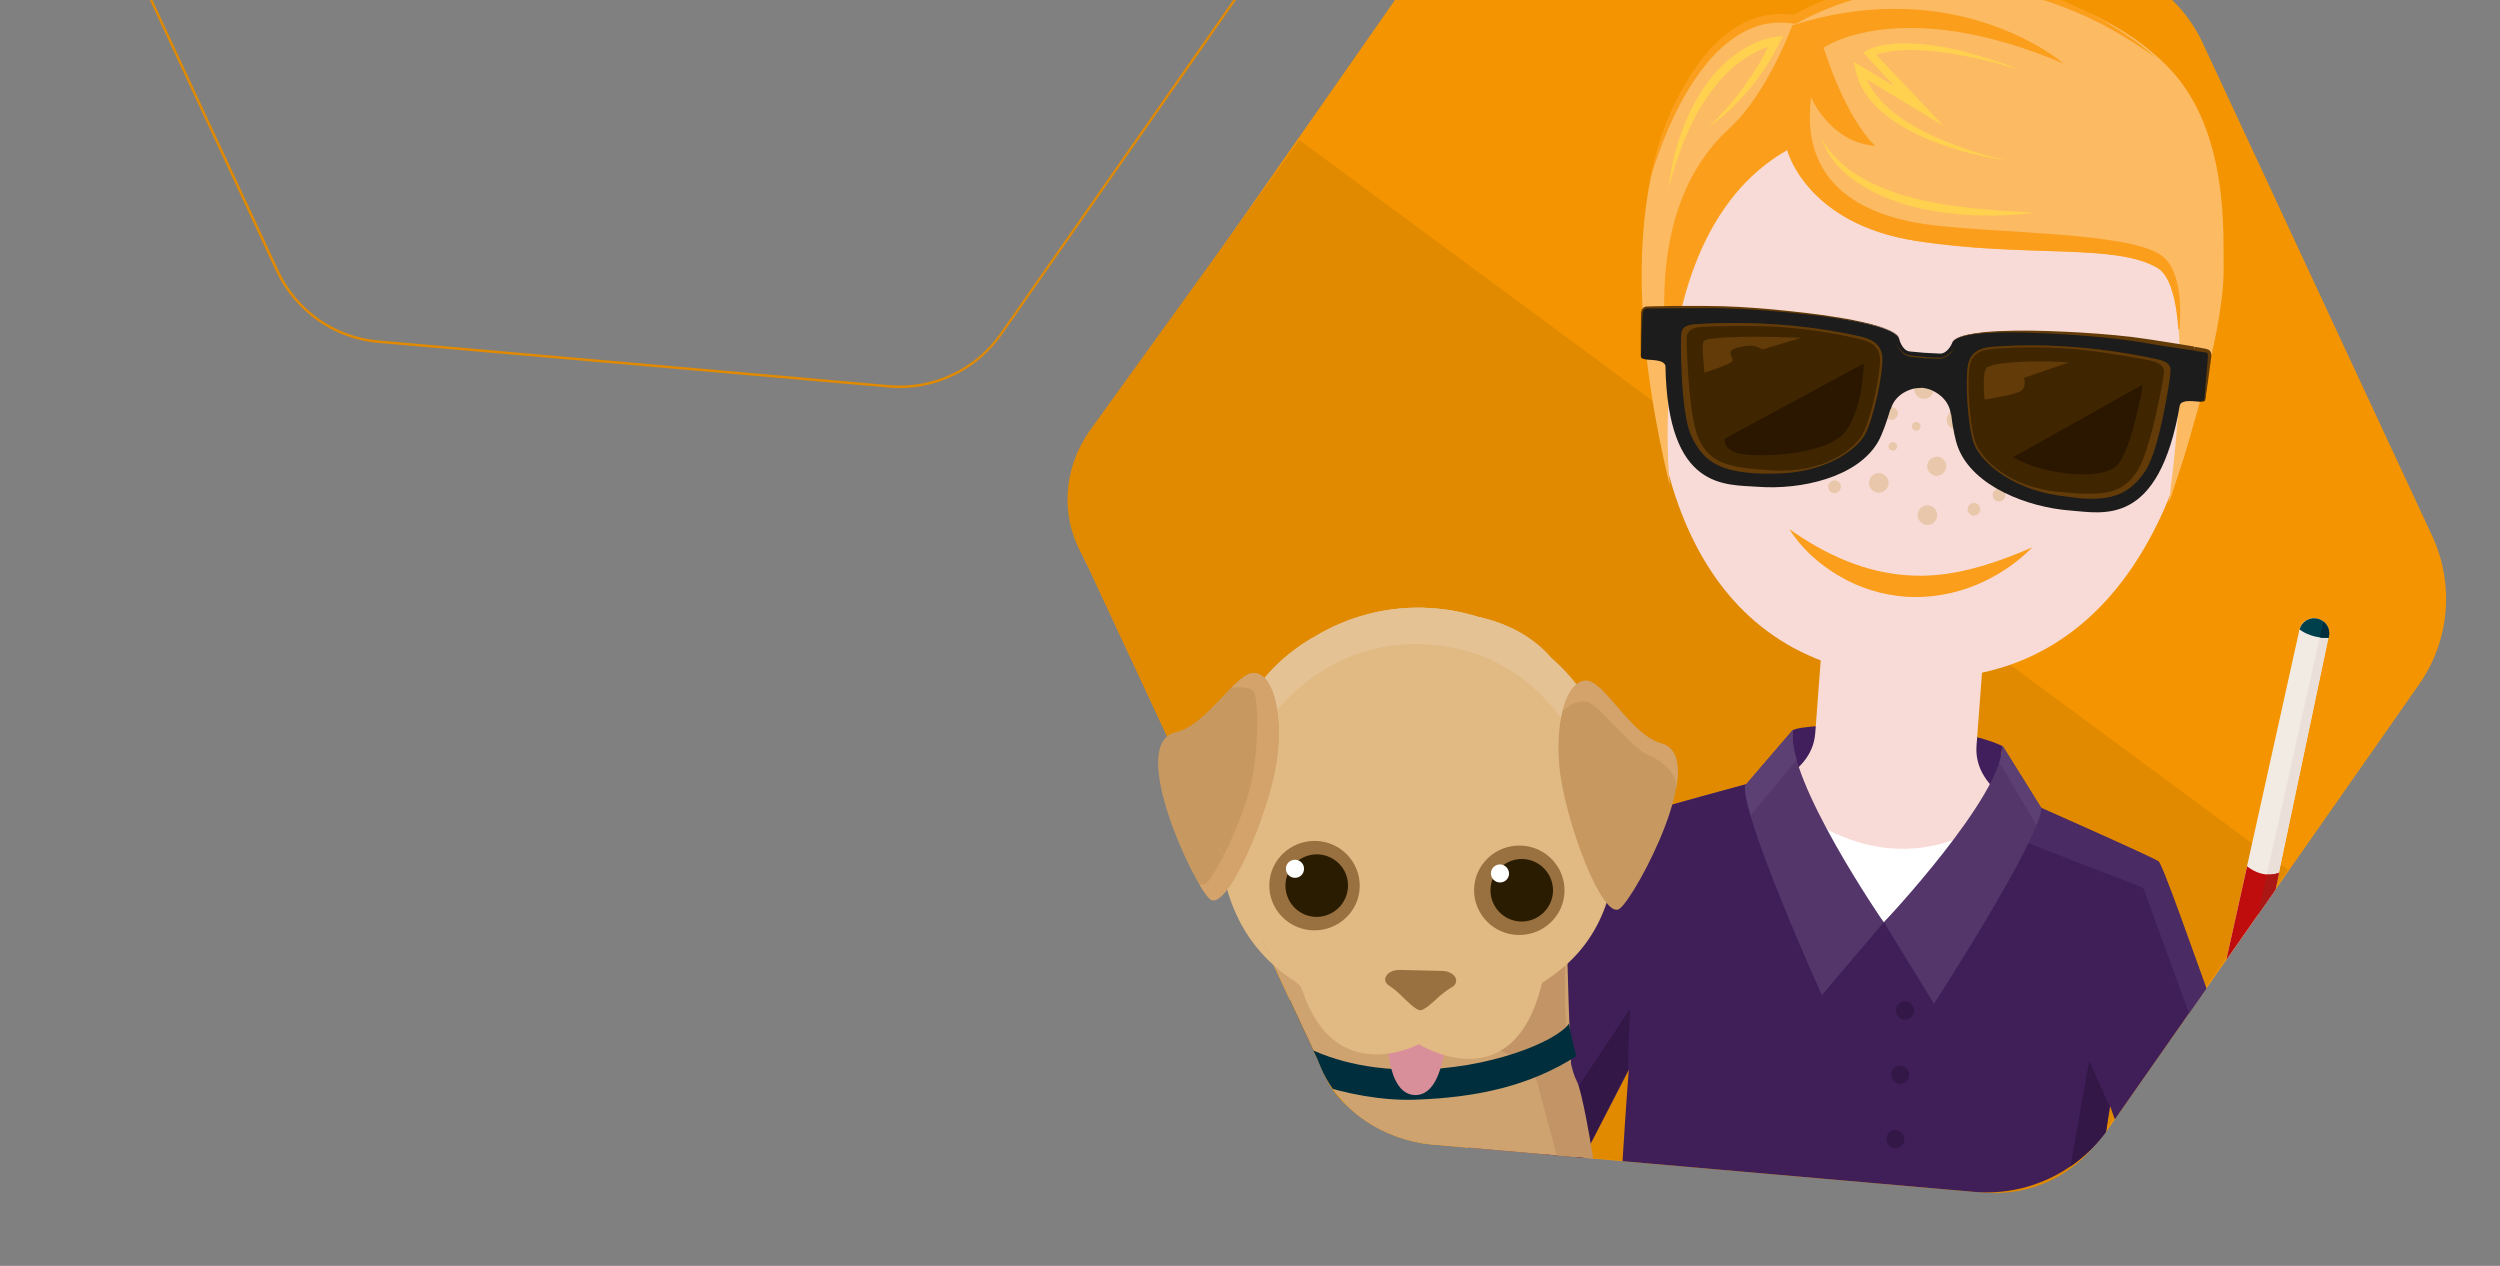 <svg xmlns="http://www.w3.org/2000/svg" xmlns:xlink="http://www.w3.org/1999/xlink" xml:space="preserve" id="Laag_1" x="0" y="0" style="enable-background:new 0 0 1023 518" version="1.1" viewBox="0 0 1023 518"><rect x="0" y="0" width="1023" height="518" fill="#808080" stroke="none"/><style>.st1{fill:#e18a00}.st3{fill:#f8dbd6}.st4{fill:#82b033}.st5{fill:#291c00}.st6{fill:#fff}.st7{fill:#fa9e1c}.st9{fill:#ffd14f}.st10{fill:#e8c7ab}.st11{fill:#633b08}.st13{fill:#402600}.st14{fill:#2b1700}.st16{fill:none}.st19{fill:#997040}.st20{fill:#c79961}.st21{fill:#d4a36b}</style><path d="M851.9-16.9 630.7-36.3c-21.5-1.9-42.5 7.9-52.6 25.9L450.8 171.8c-14.7 17.6-16.7 40.6-5.3 60.5l93.8 201.5c6.8 19.4 25.7 32.7 47.3 34.6l221.1 19.3c21.5 1.9 42.5-7.9 54.9-25.7L990 279.9c12.4-17.8 14.4-40.8 5.3-60.5L901.5 17.9c-9.1-19.7-28-33-49.6-34.8z" style="fill:#f49400"/><path d="m859.1 466.1 77.1-110.2L531.7 57.3l-85.9 119.1c-10.6 15.2-12.4 35-2.2 52.1l97.7 209.6c5.5 16.6 26.6 26.6 40.3 29.7l230.3 20.1c18.5 1.8 36.5-6.6 47.2-21.8zM504.6 0l-95.4 136.5C399 151 381.7 159.1 364 157.6l-209.2-18.3c-17.7-1.5-33.3-12.5-40.8-28.6L62.4 0h-1.1L113 111.1c7.7 16.4 23.6 27.6 41.6 29.2l209.2 18.3c1.5.1 2.9.2 4.4.2 16.5 0 32.1-8.1 41.7-21.7L505.8 0h-1.2z" class="st1"/><path d="M734.9 339s-2.4-39.2-1.2-40.2c4.1-3.1 63.7-4.2 85.7 6.5l-4.8 39.7-72 26.3-7.7-32.3z" style="fill:#401f5c"/><path d="M883.6 372.4s-2.1-16.5-27.7-27.3c-25.6-10.8-48.6-21.4-47.1-40.1l3.7-49.2-31.9-2.4h-.1l-.9-.1h-.2l-.9-.1h-.1l-31.9-2.4-3.7 49.2c-1.4 18.7-25.7 25.8-52.6 32.6-27 6.8-31.5 22.8-31.5 22.8l8.5 68.6 197.6 15 18.8-66.6z" class="st3"/><path d="M905.6 120.4c-6.9 91.2-44.8 163.2-128 156.9-83.1-6.3-108.2-83.9-101.3-175.1 6.9-91.2 85-94.8 122.9-91.9 37.9 2.8 113.2 18.9 106.4 110.1" class="st3"/><path d="M759.6 168.1c-.9 12.5-12 21.9-24.6 20.9-12.7-1-22.2-11.9-21.2-24.4.9-12.5 12-21.9 24.6-20.9 12.7.9 22.2 11.8 21.2 24.4" class="st4"/><path d="M753.7 167.6c-.7 8.7-8.3 15.3-17 14.6-8.7-.7-15.3-8.3-14.6-17 .7-8.7 8.3-15.3 17-14.6 8.7.6 15.3 8.3 14.6 17" class="st5"/><path d="M731.9 157.7c-.2 2.5-2.4 4.4-4.9 4.2-2.5-.2-4.4-2.4-4.2-4.9.2-2.5 2.4-4.4 4.9-4.2 2.5.2 4.4 2.4 4.2 4.9" class="st6"/><path d="M732.2 216.5c15 10.7 31.3 17.8 48.4 18.9 17.1 1.3 34-4.1 51-11.4-6.5 6.6-14.5 11.9-23.3 15.5-8.8 3.6-18.6 5.3-28.3 4.7-9.7-.7-19.2-3.6-27.4-8.5-8.2-4.8-15.5-11.3-20.4-19.2" class="st7"/><path d="M815.7 172.3c-.9 12.5 8.6 23.5 21.2 24.4 12.7 1 23.7-8.4 24.6-20.9.9-12.5-8.5-23.4-21.2-24.4-12.6-1-23.6 8.4-24.6 20.9" class="st4"/><path d="M821.6 172.7c-.7 8.7 5.9 16.4 14.6 17 8.7.7 16.4-5.9 17-14.6.7-8.7-5.9-16.4-14.6-17-8.7-.7-16.3 5.9-17 14.6" class="st5"/><path d="M823.1 164.6c-.2 2.5 1.7 4.7 4.2 4.9 2.5.2 4.7-1.7 4.9-4.2.2-2.5-1.7-4.7-4.2-4.9-2.5-.2-4.7 1.7-4.9 4.2M731.5 328s38.4 38.8 85.7 6.5l-37.1 86.9-48.6-93.4z" class="st6"/><path d="M731.4 61.4s7.6 30.2 52.8 37.2c45.2 7 81.6.8 98.8 11.1 17.2 10.3 4.4 96.4 4.4 96.4s22.9-65.6 22.5-96.1c-.2-13.9 2.3-55.8-21.7-81.5-28.9-30.9-80.6-38.4-97.7-37-44 3.6-56 16.4-56 16.4s-18.1-.2-23.6 3.6c-30.3 21-54.3 76.7-27.6 187.3.1-.1-11.9-103.3 48.1-137.4" style="fill:#fcba63"/><path d="M884.3 104.4c-13.9-9.6-68.4-8.8-96-12.6-27.5-3.9-51.6-17.4-47.2-52 0 0 7.6 18.5 26.3 19.9 0 0-11-8.9-21.2-40.2 0 0 31.3-21.9 98.2 6.5 0 0-42.9-37.3-111-15.6 0 0-10.2 27.9-25.6 42-14.6 13.3-33.6 41.4-24.4 101.5 3.1-32.3 14.1-73.4 47.9-92.5 0 0 7.6 30.2 52.8 37.2 45.2 7 81.6.8 98.8 11.1 5.1 3.1 7.6 12.8 8.5 25.1l.4-.2s2.8-23.1-7.5-30.2" class="st7"/><path d="M820.5 86.3c-2 0-4.1-.3-6.1-.5l-6.1-.5c-2-.1-4-.5-6-.7l-6-.8c-2-.3-4-.8-5.9-1.1l-3-.6-1.5-.3-1.4-.4-5.8-1.5c-1.9-.5-3.8-1.3-5.7-2-1.9-.6-3.7-1.5-5.5-2.3l-2.7-1.2-2.6-1.5c-.9-.5-1.8-.9-2.6-1.5l-2.5-1.7c-.4-.3-.8-.5-1.2-.9l-1.1-1c-.8-.7-1.6-1.3-2.3-2l-2.1-2.1c-.7-.7-1.3-1.5-1.9-2.3-1.2-1.6-2.4-3.3-3.1-5.2.4 2 1.3 3.9 2.3 5.8.5.9 1.1 1.8 1.7 2.6l1.9 2.5c2.8 3.1 5.9 5.9 9.5 8.1 7 4.6 14.9 7.6 23 9.6l1.5.4 1.5.3 3.1.6c2 .3 4.1.8 6.1 1l6.2.6c2.1.2 4.1.4 6.2.4 4.1 0 8.2.2 12.3 0 4.1-.3 8.2-.6 12.3-1-4.4-.4-8.5-.6-12.5-.8M769.4 45.2c4.8 4.2 10.2 7.5 15.8 10.2 5.7 2.6 11.5 4.7 17.5 6.4 6 1.6 12 3 18.1 3.8-6-1.4-11.9-3-17.7-5.1-5.8-2-11.5-4.4-16.8-7.2-5.4-2.8-10.5-6.1-14.8-10.3-3.2-3-5.9-6.6-7.6-10.5l20 12.1 11.4 6.9-9.1-9.6-10-10.6c-2.8-3-5.7-5.9-8.5-8.9.4-.2.9-.3 1.3-.4 1.2-.4 2.4-.6 3.6-.8 1.2-.2 2.5-.4 3.8-.5 1.3-.1 2.5-.2 3.8-.2 5.1-.1 10.3.3 15.5 1 2.6.4 5.1.8 7.7 1.3 2.6.5 5.1 1 7.7 1.6 2.5.6 5.1 1.2 7.6 1.9s5.1 1.4 7.6 2.1c-2.5-.9-4.9-1.9-7.4-2.7-2.5-.9-5-1.6-7.5-2.4-2.5-.8-5.1-1.4-7.6-2.2-2.6-.6-5.1-1.2-7.7-1.7-5.2-1-10.5-1.6-15.9-1.7-1.3 0-2.7 0-4 .1-1.3 0-2.7.2-4 .4-1.3.2-2.7.4-4 .8-.7.2-1.3.4-2 .6-.7.3-1.3.5-2.1 1l-1.6 1 1.4 1.5c3.3 3.6 6.6 7.2 9.9 10.7l1.3 1.4-13.2-7.9-3.5-2.1 1 4c1.4 6.3 5.3 11.8 10 16" class="st9"/><path d="m874.6 17.4-4.1-2.8-2-1.4c-.7-.5-1.4-.9-2.1-1.3l-4.2-2.6c-1.4-.9-2.9-1.6-4.3-2.4-1.5-.8-2.9-1.6-4.4-2.3L849 2.4c-1.5-.7-3-1.3-4.6-2-1.5-.6-3.1-1.3-4.6-1.9-3.1-1.1-6.2-2.2-9.5-3.1-3.2-1-6.4-1.7-9.7-2.4-3.3-.6-6.5-1.2-9.8-1.6-6.6-.8-13.3-1.2-19.9-.9-6.7.3-13.3 1-19.8 2.3-6.5 1.2-13 3-19.3 5.2-6.1 2.2-12 4.7-17.7 8-4.1-.5-8.2-.4-12.2.4-4.2.8-8.2 2.6-11.8 4.9-3.6 2.3-6.8 5.1-9.7 8.1-2.9 3.1-5.4 6.4-7.7 9.9-4.5 7-8.1 14.5-11.1 22.2-2.9 7.7-5.3 15.6-6.9 23.7 2.2-7.9 5-15.6 8.2-23.1 3.3-7.4 7.1-14.7 11.8-21.3 2.3-3.3 4.9-6.4 7.7-9.3 2.8-2.8 6-5.4 9.3-7.4 3.4-2 7-3.6 10.9-4.3 3.8-.7 7.8-.7 11.6-.1l.6.1.6-.3c5.5-3.2 11.5-5.7 17.6-7.9 6.1-2.1 12.4-3.8 18.7-5.1 6.4-1.2 12.8-2 19.3-2.3 6.5-.4 13-.1 19.4.6 3.2.3 6.4.9 9.6 1.3 3.2.7 6.4 1.2 9.5 2.1 3.2.7 6.2 1.8 9.4 2.7 1.5.5 3.1 1.1 4.6 1.7 1.5.6 3.1 1.1 4.6 1.8l4.5 1.9c1.5.6 2.9 1.4 4.4 2.1 1.5.7 3 1.4 4.4 2.2l4.3 2.4 2.1 1.2 2.1 1.3 4.2 2.6c2.7 1.8 5.4 3.7 8.2 5.5-2.5-2.1-5.1-4.2-7.7-6.2" class="st7"/><path d="M726.6 15.1c-1.9.2-3.5.7-5.2 1.2-1.6.6-3.2 1.2-4.8 2-1.6.7-3 1.7-4.5 2.6-1.5.9-2.8 2-4.1 3-5.3 4.3-9.5 9.7-13 15.5-3.6 5.7-6 12-8.2 18.3-.9 3.2-1.8 6.4-2.5 9.6-.6 3.3-1.2 6.5-1.7 9.8 1-3.2 1.9-6.3 2.9-9.5 1.1-3.1 2.3-6.2 3.3-9.2l2-4.5c.7-1.5 1.2-3 2-4.4l2.3-4.3.6-1.1.7-1 1.3-2c3.5-5.4 7.6-10.4 12.5-14.4l1.9-1.4c.6-.5 1.2-1 1.9-1.4 1.3-.8 2.7-1.7 4.1-2.4 1.4-.8 2.8-1.3 4.3-1.9.4-.1.7-.2 1.1-.4-1.1 2.3-2.3 4.5-3.6 6.7-1.9 3.2-4 6.3-6.2 9.4-2.2 3.1-4.6 6-7 8.8-2.5 2.8-5.1 5.6-7.9 8.2 3.1-2.2 6.1-4.6 8.9-7.2 2.8-2.6 5.4-5.4 7.9-8.4 2.5-2.9 4.8-6 6.9-9.2 2.2-3.2 4-6.6 5.7-10l1.4-2.8-3 .4z" class="st9"/><path d="M796.4 191.1c-.2 2.1-2 3.7-4.2 3.6-2.1-.2-3.7-2-3.6-4.2.2-2.1 2-3.7 4.2-3.6s3.8 2.1 3.6 4.2M772.8 197.9c-.2 2.2-2.1 3.9-4.3 3.7-2.2-.2-3.9-2.1-3.7-4.3.2-2.2 2.1-3.9 4.3-3.7 2.2.2 3.9 2.1 3.7 4.3M791.3 159.5c-.2 2.2-2.1 3.9-4.3 3.7-2.2-.2-3.9-2.1-3.7-4.3.2-2.2 2.1-3.9 4.3-3.7 2.2.2 3.9 2.1 3.7 4.3M804.6 172.1c-.2 2.2-2.1 3.9-4.3 3.7-2.2-.2-3.9-2.1-3.7-4.3.2-2.2 2.1-3.9 4.3-3.7 2.2.1 3.9 2.1 3.7 4.3M776.6 169.4c-.1 1.4-1.4 2.5-2.8 2.4-1.4-.1-2.5-1.4-2.4-2.8.1-1.4 1.4-2.5 2.8-2.4 1.4.1 2.5 1.4 2.4 2.8M810.3 208.6c-.1 1.4-1.4 2.5-2.8 2.4-1.4-.1-2.5-1.4-2.4-2.8.1-1.4 1.4-2.5 2.8-2.4 1.4.1 2.5 1.4 2.4 2.8M792.7 211.1c-.2 2.2-2.1 3.9-4.3 3.7-2.2-.2-3.9-2.1-3.7-4.3.2-2.2 2.1-3.9 4.3-3.7 2.2.2 3.9 2.1 3.7 4.3M753.3 199.4c-.1 1.4-1.4 2.5-2.8 2.4-1.4-.1-2.5-1.4-2.4-2.8.1-1.4 1.4-2.5 2.8-2.4 1.5.1 2.5 1.4 2.4 2.8M820.6 202.8c-.1 1.4-1.4 2.5-2.8 2.4-1.4-.1-2.5-1.4-2.4-2.8.1-1.4 1.4-2.5 2.8-2.4 1.4.1 2.5 1.4 2.4 2.8M776.3 182.8c-.1 1-.9 1.7-1.9 1.6-1-.1-1.7-.9-1.6-1.9.1-1 .9-1.7 1.9-1.6.9.1 1.7 1 1.6 1.9M785.9 174.6c-.1 1-.9 1.7-1.9 1.6-1-.1-1.7-.9-1.6-1.9.1-1 .9-1.7 1.9-1.6.9.1 1.7.9 1.6 1.9" class="st10"/><path d="M674.4 126.9h4.5l.1-1.6h-1.3l-3.4.1c-.3 0-.6 0-1 .1s-.8.3-1 .6c-.6.6-.7 1.3-.8 1.9l-.1 9.7V144.9c0 .4-.1.8.2 1.3.3.4 1.4.6 1.4.6-.4-.1-1-.4-1.2-.7-.2-.3-.1-.7 0-1.1l.2-2.4.3-4.8.6-9.6c.1-.5.2-.9.5-1.1.1-.1.5-.2 1-.2M776.7 137.4c-.4-.4-1-.9-1.5-1.2-1-.6-2-1.1-3.1-1.5-2.1-.9-4.3-1.5-6.5-2.1-4.4-1.1-8.9-2-13.3-2.7-9-1.5-18-2.4-27-3.3-9-.8-18.1-1.4-27.2-1.4h-13.6l-5.5.1-.1 1.6h19.2c9-.2 18.1.2 27.1.8 9 .7 18 1.6 27 2.8 4.5.6 8.9 1.4 13.3 2.4 2.2.5 4.4 1.1 6.5 1.9 1.1.4 2.1.9 3 1.4.9.6 2 1.3 2.2 2.3 0 .3-.1-.7-.5-1.1" class="st11"/><path d="M904.3 145.8c0-2.3-1.4-2.2-2.6-2.5-.3 0-1.8-.3-3.9-.6h.1c-7.7-1.2-22.4-3.5-22.4-3.5l-.4-.1c-7.5-1.1-17-2.1-28.1-2.7-29.7-1.7-46.8-.4-48.2 4 0 0-1.7 4.2-4.8 4.3-1.1 0-8.7-.5-6.4-.3 2.4.2-5.3-.5-6.3-.6-3-.5-4.1-4.9-4.1-4.9-.7-4.6-17.4-8.4-47-11.2-11.1-1-20.7-1.5-28.2-1.6h-.4s-26.2.1-26.5.1c-1.2 0-2.6-.2-2.9 2-.3 2.2-.7 16.5-.7 17.5s.6 1.1 2.1 1.4c1.5.3 7.3-.1 7.9 2.6.9 51.1 24.5 48.5 37.9 49.5 17.3 1.3 40.6-3.7 49.1-18.4 1.6-2.8 3.4-7.7 5-13.2.1-.1.2-.2.3-.5 2-6.3 8.4-8 10-8.2.9-.1 2-.2 2.9-.2.8.1 1.9.3 2.8.6 1.5.5 7.7 3.2 8.7 9.7 0 .2.1.4.2.5.7 5.7 1.7 10.8 2.9 13.8 6.2 15.8 28.5 24.3 45.8 25.6 13.4 1 36.3 7.1 44.9-43.2 1.1-2.5 6.7-1.3 8.2-1.3 1.5-.1 2.1 0 2.2-1.1.1-1.1 1.9-15.2 1.9-17.5" style="fill:#1c1c1c"/><path d="M800 142.4c-1.6 2.2-4.1 4.8-7.2 4.4-1.1 0-4.1-.2-5.3-.2-1.1-.1-4.1-.5-5.2-.6-3.1 0-5.2-2.9-6.5-5.4 1.2 1.9 2.7 3.9 4.9 4.7 2.2.4 4.6.5 6.9.8 2.3.1 4.7.3 6.9.3 2.2-.6 4-2.4 5.5-4M902.3 144.2l-3.4-.5-1.1-.2.1-1.6 1.3.2 3.3.6c.3.1.6.1 1 .3.3.1.7.4.9.7.5.7.5 1.4.5 2l-1.3 9.6-.7 4.8-.4 2.4c-.1.4-.1.8-.4 1.2-.3.4-1.5.4-1.5.4.4 0 1.1-.3 1.3-.5.2-.3.2-.7.2-1.1l.2-2.4.4-4.8.8-9.6c0-.5-.1-.9-.3-1.2 0-.1-.4-.3-.9-.3M799.6 139.1c.5-.4 1.1-.7 1.6-.9 1-.5 2.1-.8 3.2-1.1 2.2-.5 4.5-.8 6.7-1.1 4.5-.5 9.1-.6 13.6-.7 9.1-.1 18.1.3 27.2.8 9 .6 18.1 1.3 27.1 2.7 4.5.7 9 1.4 13.4 2.1l5.4.9-.1 1.6-5.6-.8c-4.5-.7-8.9-1.3-13.4-2.1-8.9-1.6-17.9-2.5-26.9-3.2-9-.7-18.1-1.1-27.1-1.3-4.5 0-9 0-13.5.4-2.2.2-4.5.4-6.7.9-1.1.2-2.2.5-3.2 1-1 .4-2.1.9-2.5 2 .1.1.4-.8.8-1.2" class="st11"/><path d="M760.8 137.6c4 .9 9.1 2.5 9.2 8.7.2 6.2-3.6 24.2-7 30.8-3.5 6.6-17 16-37.4 15.9-20.4 0-27.7-3.8-33-15.4-4.5-9.7-4.3-40.1-4-41.6.3-1.5.4-3.1 6.2-3.4 5.8-.3 34.3-2.1 66 5" class="st13"/><path d="M728.3 133.8c-11-.8-30.9-.3-33.3.1-1.8.3-4.6 1-4.8 4-.1 1.2.5 32.2 4.9 41.6 4.6 9.9 11.5 11.9 30.3 13 20.8 1.2 33.7-8.9 36.9-15 3.4-6.4 7.2-24.2 7-30.6-.2-5.6-4.4-7.3-8.9-8.3-10.2-2.4-21-4-32.1-4.8m-11.2 59.8c-14.1-1.1-20.4-5.2-25.1-15.4-4.4-9.6-4.4-40.1-4-41.8v-.2c.4-1.9 1.1-3.3 6.6-3.6h.2c22.6-1.3 45.4.4 65.9 5 4.6 1 9.4 2.9 9.6 9.1.2 6.4-3.6 24.5-7.1 31-3.3 6.3-16.5 16.2-37.8 16.1-3.1.1-5.8 0-8.3-.2" class="st11"/><path d="M697.5 152.5s-1.4-11.3-.3-12.9c.8-1.3 11.7-2.4 39.9-1.4l-16 4.8s-2.6-2-6.1-1.5c-3.4.5-7.6 1.1-6.8 3.5.8 2.4 1.6 2.6-1 3.9-2.4 1.2-9.7 3.6-9.7 3.6" class="st11"/><path d="m762.7 148.7-57 30.8s-1.2 5.8 9.2 6.6c10.4.8 33.9-.5 40.7-10.1 6.9-9.6 7.1-27.3 7.1-27.3" class="st14"/><path d="M815.9 141.8c-4.1.3-9.3 1.1-10.5 7.2-1.1 6.1-.1 24.5 2.3 31.5 2.5 7 14.4 18.3 34.6 21.4 20.2 3 27.9.4 35-10.3 5.9-8.9 10.3-39 10.2-40.5-.1-1.5 0-3.1-5.6-4.3-5.7-1.2-33.6-7.3-66-5" class="st13"/><path d="M816.1 142.7c-4.6.3-9 1.4-10.1 6.9-1.2 6.2-.1 24.4 2.3 31.3 2.3 6.5 13.4 18.4 34.2 20.4 18.7 1.8 25.8.8 31.9-8.3 5.8-8.6 11.1-39.2 11.1-40.4.2-3-2.4-4.1-4.1-4.7-2.3-.7-21.9-4.2-32.9-5.1-11-.8-21.9-.9-32.4-.1m26.4 60.1c-21-3.1-32.6-14.9-34.9-21.6-2.4-7-3.5-25.4-2.3-31.7 1.1-6.1 6.1-7.3 10.8-7.6 21-1.5 43.7.2 65.9 5h.2c5.3 1.1 5.9 2.7 6 4.6v.2c.1 1.8-4.4 32-10.2 40.8-6.2 9.3-13.1 12.5-27.1 11.4-2.7-.4-5.4-.7-8.4-1.1" class="st11"/><path d="m876.9 157.3-53.2 29.8s6.2 3.6 14.1 5.3c11.3 2.5 25.5 2.8 29.3-2.9 6-8.5 9.8-32.2 9.8-32.2" class="st14"/><path d="M812.1 163.5s-1.1-9.9.6-12.7c1.7-2.8 21.7-3.5 34-2.5l-18.5 6.3s1.2 3.6-1.1 5.3c-2.2 1.7-15 3.6-15 3.6" class="st11"/><path d="m730.5 340.2-3.4-20.6-1.4-1.8S667 333.7 662 335.7c0 0 4.5 2.9 8.2 22.5l60.3-18z" style="fill:#4a2b63"/><path d="M424.344 560.03 469.28-34.602l530.91 40.12-44.936 594.63z" class="st16"/><path d="M720.5 422.5h93.6v3.2h-93.6z" style="fill:#331747" transform="matrix(.075 -.997 .997 .075 286.609 1157.214)"/><path d="M662.6 332.6c.6-25.2-10.3-48.1-27.9-63.5-6.8-7.8-16.4-13.7-29.8-16.7-7.1-2.2-14.6-3.5-22.5-3.7-16-.4-31 3.9-43.8 11.5-15.4 8.5-26.5 21.5-32.8 36.5-4.5 9.8-7.1 20.7-7.4 32.2-.7 29.6 5.5 56 31.9 73 0 0 2.4 1.7 2.5 3.2 0 .2.1.3.2.4 13.5 40.1 47.6 21.8 47.6 21.8s38.6 24.3 50.4-25.1l2.7-1.8c24.2-16.4 28.3-40.3 28.9-67.8" style="fill:#e0ba82"/><path d="M556.4 362.8c-.2 10.1-8.7 18.1-18.9 17.9-10.2-.2-18.3-8.6-18.1-18.7.2-10.1 8.7-18.1 18.9-17.9 10.2.2 18.3 8.6 18.1 18.7" class="st19"/><path d="M551.6 362.7c-.2 7-6 12.6-13.1 12.5-7.1-.2-12.6-6-12.5-13.1.2-7 6-12.6 13.1-12.5 7.1.2 12.7 6 12.5 13.1" class="st5"/><path d="M533.6 355.6c0 2-1.7 3.7-3.8 3.6-2 0-3.7-1.8-3.6-3.8 0-2 1.7-3.6 3.8-3.6 2.1.1 3.7 1.8 3.6 3.8" class="st6"/><path d="M609.4 364.7c-.2 10.1-8.7 18.1-18.9 17.9-10.2-.2-18.3-8.6-18.1-18.7.2-10.1 8.7-18.1 18.9-17.9 10.2.2 18.3 8.6 18.1 18.7" class="st19"/><path d="M604.6 364.6c-.2 7-6 12.6-13.1 12.5-7.1-.2-12.6-6-12.5-13.1.2-7 6-12.6 13.1-12.5 7.1.2 12.7 6 12.5 13.1" class="st5"/><path d="M586.6 357.5c0 2-1.7 3.7-3.8 3.6-2 0-3.7-1.8-3.6-3.8 0-2 1.7-3.6 3.8-3.6 2.1.1 3.7 1.8 3.6 3.8" class="st6"/><path d="M537 402.9c-2.6-2.6.3-6.1 5-6l17.3.4c4.7.1 7.4 3.7 4.7 6.2 0 0-3.2 1.9-5.6 4-3 2.8-6.5 6-8.1 5.9-1.7-.1-5.3-3.6-8.2-6.5-2.1-2.1-5.1-4-5.1-4" class="st19"/><path d="M512.3 275.5c-7.6 1.3-18.8 21.5-31.2 24.2-20 4.4 7.3 62.5 14 68.2 6.7 5.7 24.3-35.4 27.3-56.9 3-21.4-2.5-36.7-10.1-35.5" class="st20"/><path d="M512.3 275.5c-2.4.4-5.2 2.8-8.3 5.9 0 0 7.4-1.1 9.2 2 1.8 3.1 2.6 27.1-3.4 44.9-5.9 17.7-14.3 32.1-16.3 33.3-.5.3-1.4.4-2.6.4 1.7 2.9 3.2 5 4.3 5.9 6.7 5.7 24.3-35.4 27.3-56.9 2.9-21.4-2.6-36.7-10.2-35.5" class="st21"/><path d="M619.1 278.7c7.5 1.6 17.8 22.3 30 25.6 19.8 5.3-10.2 62.1-17.1 67.5-6.9 5.4-22.7-36.5-24.7-58.1s4.3-36.6 11.8-35" class="st20"/><path d="M649.1 304.2c-12.3-3.3-22.6-24-30-25.6-4.4-.9-8.4 3.9-10.5 12.4.3-.2 5.2-5.3 10.5-3.7 4 1.2 18.8 19.5 24.2 21.5 5.3 2 13.1 7.8 11.6 14.5 1.9-9.5.9-17.3-5.8-19.1" class="st21"/><defs><path id="SVGID_1_" d="M851.9-16.9 630.7-36.3c-21.5-1.9-42.5 7.9-52.6 25.9L450.8 171.8c-14.7 17.6-16.7 40.6-5.3 60.5l93.8 201.5c6.8 19.4 25.7 32.7 47.3 34.6l221.1 19.3c21.5 1.9 42.5-7.9 54.9-25.7L990 279.9c12.4-17.8 14.4-40.8 5.3-60.5L901.5 17.9c-9.1-19.7-28-33-49.6-34.8z"/></defs><clipPath id="SVGID_00000030445423578030065060000016916332215487533737_"><use xlink:href="#SVGID_1_" style="overflow:visible"/></clipPath><path d="m622.5 523.1 44-85.3s-4.8 60.8-5 99.3l186.9 11.3c5.6-38.1 15.1-95.7 15.1-95.7l30.7 86.9 64.5 13.1c-29.3-66.9-72.3-198.2-75.6-200.2-4.6-2.7-60.2-27.3-60.2-27.3l-52.1 52.3-45-59.6s-58.7 15.9-63.7 17.9c-3.6 1.5-26.7 60.6-65.7 122.3l26.1 65z" style="clip-path:url(#SVGID_00000030445423578030065060000016916332215487533737_);fill:#401f59"/><path d="M424.344 560.03 469.28-34.602l530.91 40.12-44.936 594.63z" class="st16"/><defs><path id="SVGID_00000135686171743225858730000012691059015528510120_" d="M851.9-16.9 630.7-36.3c-21.5-1.9-42.5 7.9-52.6 25.9L450.8 171.8c-14.7 17.6-16.7 40.6-5.3 60.5l93.8 201.5c6.8 19.4 25.7 32.7 47.3 34.6l221.1 19.3c21.5 1.9 42.5-7.9 54.9-25.7L990 279.9c12.4-17.8 14.4-40.8 5.3-60.5L901.5 17.9c-9.1-19.7-28-33-49.6-34.8z"/></defs><clipPath id="SVGID_00000026863735431225789420000008242668880161877431_"><use xlink:href="#SVGID_00000135686171743225858730000012691059015528510120_" style="overflow:visible"/></clipPath><g style="clip-path:url(#SVGID_00000026863735431225789420000008242668880161877431_)"><defs><path id="SVGID_00000110445257933638431070000003160579404249006271_" d="M414.1 16.7h596.3v532.4H414.1z" transform="matrix(.075 -.997 .997 .075 376.486 971.711)"/></defs><clipPath id="SVGID_00000151516986769379538050000001660728709582146721_"><use xlink:href="#SVGID_00000110445257933638431070000003160579404249006271_" style="overflow:visible"/></clipPath><path d="m820.9 341.5 56.1 21.8 68.3 186.9 11.3-4.6c-29.3-66.9-70.1-191.2-73.4-193.2-3.3-2-32.5-15-49-22.3l-13.3 11.4z" style="clip-path:url(#SVGID_00000151516986769379538050000001660728709582146721_);fill:#4a2b63"/><path d="M819.4 305.1c.3 20.4-48.5 72.3-48.5 72.3l20.5 33.3s42.9-66.3 44-80l-16-25.6zM733.7 298.6c-3.3 20.1 37.1 78.8 37.1 78.8l-25.3 29.8s-32.5-72-31.5-85.7l19.7-22.9z" style="clip-path:url(#SVGID_00000151516986769379538050000001660728709582146721_);fill:#54366b"/><path d="m836.9 535.2 14.5 1.1c5.6-38.1 11.8-83.7 11.8-83.7l-8.3-18.5-18 101.1z" style="clip-path:url(#SVGID_00000151516986769379538050000001660728709582146721_);fill:#331747"/><path d="m733.7 298.6-19.6 22.9c-.2 2.4.7 6.7 2.3 12.1l18.8-22.6c-1.4-4.8-2-9.1-1.5-12.4M833.3 337.6c1.2-2.9 1.9-5.3 2-6.9l-15.9-25.6c0 2-.4 4.3-1.3 6.9l15.2 25.6z" style="clip-path:url(#SVGID_00000151516986769379538050000001660728709582146721_);fill:#5c4073"/><path d="m635 461-12.5 62.1 43.7-85.4c.1-9 .8-24.9.8-24.9L635 461zM783.2 413.8c-.2 2-1.9 3.6-4 3.4-2-.2-3.6-1.9-3.4-4 .2-2 1.9-3.6 4-3.4 2.1.2 3.6 1.9 3.4 4M781.3 440.1c-.2 2-1.9 3.6-4 3.4-2-.2-3.6-1.9-3.4-4 .2-2 1.9-3.6 4-3.4 2 .2 3.5 2 3.4 4M779.3 466.4c-.2 2-1.9 3.6-4 3.4-2-.2-3.6-1.9-3.4-4 .2-2 1.9-3.6 4-3.4 2 .2 3.5 2 3.4 4" style="clip-path:url(#SVGID_00000151516986769379538050000001660728709582146721_);fill:#331747"/><path d="m867 591.4 15.4 3.3 70.5-334.3c.7-3.2-1.3-6.4-4.5-7.2-3.4-.9-6.8 1.2-7.5 4.6L867 591.4z" style="clip-path:url(#SVGID_00000151516986769379538050000001660728709582146721_);fill:#f2ebe3"/><path d="m952.9 260.4-58.7 278.7-6.6-2 63.1-282.9c1.8 1.5 2.7 3.8 2.2 6.2" style="clip-path:url(#SVGID_00000151516986769379538050000001660728709582146721_);fill:#ebe0d9"/><path d="M941 257.6c.8-3.3 4.2-5.3 7.5-4.4 3.2.8 5.1 4 4.5 7.2l-.1.6h-2.1c-3.9-.3-7.2-1.5-9.8-3.4" style="clip-path:url(#SVGID_00000151516986769379538050000001660728709582146721_);fill:#00404d"/><path d="M950.7 254.3c1.8 1.4 2.8 3.7 2.3 6.1l-.1.6h-2.1c-.5 0-1-.1-1.5-.2l1.4-6.5z" style="clip-path:url(#SVGID_00000151516986769379538050000001660728709582146721_);fill:#002e3d"/><path d="M919.5 354.5c7.1 5.5 13 2.6 13 2.6L909.1 468c-8.8 2-14.1-3.2-14.1-3.2l24.5-110.3z" style="clip-path:url(#SVGID_00000151516986769379538050000001660728709582146721_);fill:#bf0d0d"/><path d="M927.6 357.9c3 .2 4.9-.7 5-.7L909.2 468c-2.3.5-4.4.6-6.2.3l24.6-110.4z" style="clip-path:url(#SVGID_00000151516986769379538050000001660728709582146721_);fill:#ab1714"/><path d="m484.9 420.7-1.4-9.4s-.3-1.3 7.8-2c8.2-.6 115.8-1.2 119.9 9.6 4.1 10.8-46.9 20-46.9 20l-67-10.1-12.4-8.1z" style="clip-path:url(#SVGID_00000151516986769379538050000001660728709582146721_);fill:#001a24"/><path d="M652.1 519.8c-9.5-17.9-11.3-153.9-11.3-153.9l-56.9-31.6.3-5.2-5.1 2.6-5-2.8.1 5.2-58.3 29s1.8 33.4-.7 59.5c-1.1 11.1-2.9 20.9-6 26.1-10.3 17.5-17.5 64.7-17.5 64.7s169.9 24.4 160.4 6.4" style="clip-path:url(#SVGID_00000151516986769379538050000001660728709582146721_);fill:#cfa370"/><path d="M591.6 426s34 .5 37.9 18.5c.9 4.1 21.7 80.2 23 84.7 9.6-4.1-4-80.6-7.1-86.4-4.9-9.3-5.5-32.1-4.9-51.9l-29.1-1.2-19.8 36.3z" style="clip-path:url(#SVGID_00000151516986769379538050000001660728709582146721_);fill:#c29466"/><path d="M514.3 411.3s-1 9.6-2.4 15.6c6.4 12 40.5 23.9 66.7 23.1 26.2-.8 47.8-5.9 66.4-17.8-.1-.2-2.5-9.9-3-13.3-5.3 7.5-33.2 18.7-63.4 18.8-44.9.2-63.7-22.7-64.3-26.4z" style="clip-path:url(#SVGID_00000151516986769379538050000001660728709582146721_);fill:#002e3d"/><path d="M567.6 421.4s-.9 26.4 11.4 26.7c12.3.3 12.8-26.1 12.8-26.1l-24.2-.6z" style="clip-path:url(#SVGID_00000151516986769379538050000001660728709582146721_);fill:#d98f99"/><path d="M662.6 332.6c.6-25.2-10.3-48.1-27.9-63.5-6.8-7.8-16.4-13.7-29.8-16.7-7.1-2.2-14.6-3.5-22.5-3.7-16-.4-31 3.9-43.8 11.5-15.4 8.5-26.5 21.5-32.8 36.5-4.5 9.8-7.1 20.7-7.4 32.2-.7 29.6 5.5 56 31.9 73 0 0 2.4 1.7 2.5 3.2 0 .2.1.3.2.4 13.5 40.1 47.6 21.8 47.6 21.8s38.6 24.3 50.4-25.1l2.7-1.8c24.2-16.4 28.3-40.3 28.9-67.8" style="clip-path:url(#SVGID_00000151516986769379538050000001660728709582146721_);fill:#e0ba82"/><path d="M556.4 362.8c-.2 10.1-8.7 18.1-18.9 17.9-10.2-.2-18.3-8.6-18.1-18.7.2-10.1 8.7-18.1 18.9-17.9 10.2.2 18.3 8.6 18.1 18.7" style="clip-path:url(#SVGID_00000151516986769379538050000001660728709582146721_);fill:#997040"/><path d="M551.6 362.7c-.2 7-6 12.6-13.1 12.5-7.1-.2-12.6-6-12.5-13.1.2-7 6-12.6 13.1-12.5 7.1.2 12.7 6 12.5 13.1" style="clip-path:url(#SVGID_00000151516986769379538050000001660728709582146721_);fill:#291c00"/><path d="M533.6 355.6c0 2-1.7 3.7-3.8 3.6-2 0-3.7-1.8-3.6-3.8 0-2 1.7-3.6 3.8-3.6 2.1.1 3.7 1.8 3.6 3.8" style="clip-path:url(#SVGID_00000151516986769379538050000001660728709582146721_);fill:#fff"/><path d="M640.2 364.7c-.2 10.1-8.7 18.1-18.9 17.9-10.2-.2-18.3-8.6-18.1-18.7.2-10.1 8.7-18.1 18.9-17.9 10.2.2 18.3 8.6 18.1 18.7" style="clip-path:url(#SVGID_00000151516986769379538050000001660728709582146721_);fill:#997040"/><path d="M635.5 364.6c-.2 7-6 12.6-13.1 12.5-7.1-.2-12.6-6-12.5-13.1.2-7 6-12.6 13.1-12.5 7 .2 12.6 6 12.5 13.1" style="clip-path:url(#SVGID_00000151516986769379538050000001660728709582146721_);fill:#291c00"/><path d="M617.5 357.5c0 2-1.7 3.7-3.8 3.6-2 0-3.7-1.8-3.6-3.8 0-2 1.7-3.6 3.8-3.6 2 .1 3.6 1.8 3.6 3.8" style="clip-path:url(#SVGID_00000151516986769379538050000001660728709582146721_);fill:#fff"/><path d="M567.8 402.9c-2.6-2.6.3-6.1 5-6l17.3.4c4.7.1 7.4 3.7 4.7 6.2 0 0-3.2 1.9-5.6 4-3 2.8-6.5 6-8.1 5.9-1.7-.1-5.3-3.6-8.2-6.5-2.1-2.1-5.1-4-5.1-4" style="clip-path:url(#SVGID_00000151516986769379538050000001660728709582146721_);fill:#997040"/><path d="M634.5 269.1c-6.8-7.8-16.4-13.7-29.8-16.7-7.1-2.2-14.6-3.5-22.5-3.7-16-.4-31 3.9-43.8 11.5-15.4 8.5-26.5 21.5-32.8 36.5-.3.6-.5 1.3-.8 1.9l6.3 7.9s22.5-44.8 71.2-42.9c48.7 1.9 64.9 45 64.9 45l10.7-4.4c-4.6-13.7-12.8-25.8-23.4-35.1" style="clip-path:url(#SVGID_00000151516986769379538050000001660728709582146721_);fill:#e5c294"/><path d="M512.3 275.5c-7.6 1.3-18.8 21.5-31.2 24.2-20 4.4 7.3 62.5 14 68.2 6.7 5.7 24.3-35.4 27.3-56.9 3-21.4-2.5-36.7-10.1-35.5" style="clip-path:url(#SVGID_00000151516986769379538050000001660728709582146721_);fill:#c79961"/><path d="M512.3 275.5c-2.4.4-5.2 2.8-8.3 5.9 0 0 7.4-1.1 9.2 2 1.8 3.1 2.6 27.1-3.4 44.9-5.9 17.7-14.3 32.1-16.3 33.3-.5.3-1.4.4-2.6.4 1.7 2.9 3.2 5 4.3 5.9 6.7 5.7 24.3-35.4 27.3-56.9 2.9-21.4-2.6-36.7-10.2-35.5" style="clip-path:url(#SVGID_00000151516986769379538050000001660728709582146721_);fill:#d4a36b"/><path d="M649.9 278.7c7.5 1.6 17.8 22.3 30 25.6 19.8 5.3-10.2 62.1-17.1 67.5-6.9 5.4-22.7-36.5-24.7-58.1s4.3-36.6 11.8-35" style="clip-path:url(#SVGID_00000151516986769379538050000001660728709582146721_);fill:#c79961"/><path d="M679.9 304.2c-12.3-3.3-22.6-24-30-25.6-4.4-.9-8.4 3.9-10.5 12.4.3-.2 5.2-5.3 10.5-3.7 4 1.2 18.8 19.5 24.2 21.5 5.3 2 13.1 7.8 11.6 14.5 1.9-9.5.9-17.3-5.8-19.1" style="clip-path:url(#SVGID_00000151516986769379538050000001660728709582146721_);fill:#d4a36b"/></g></svg>